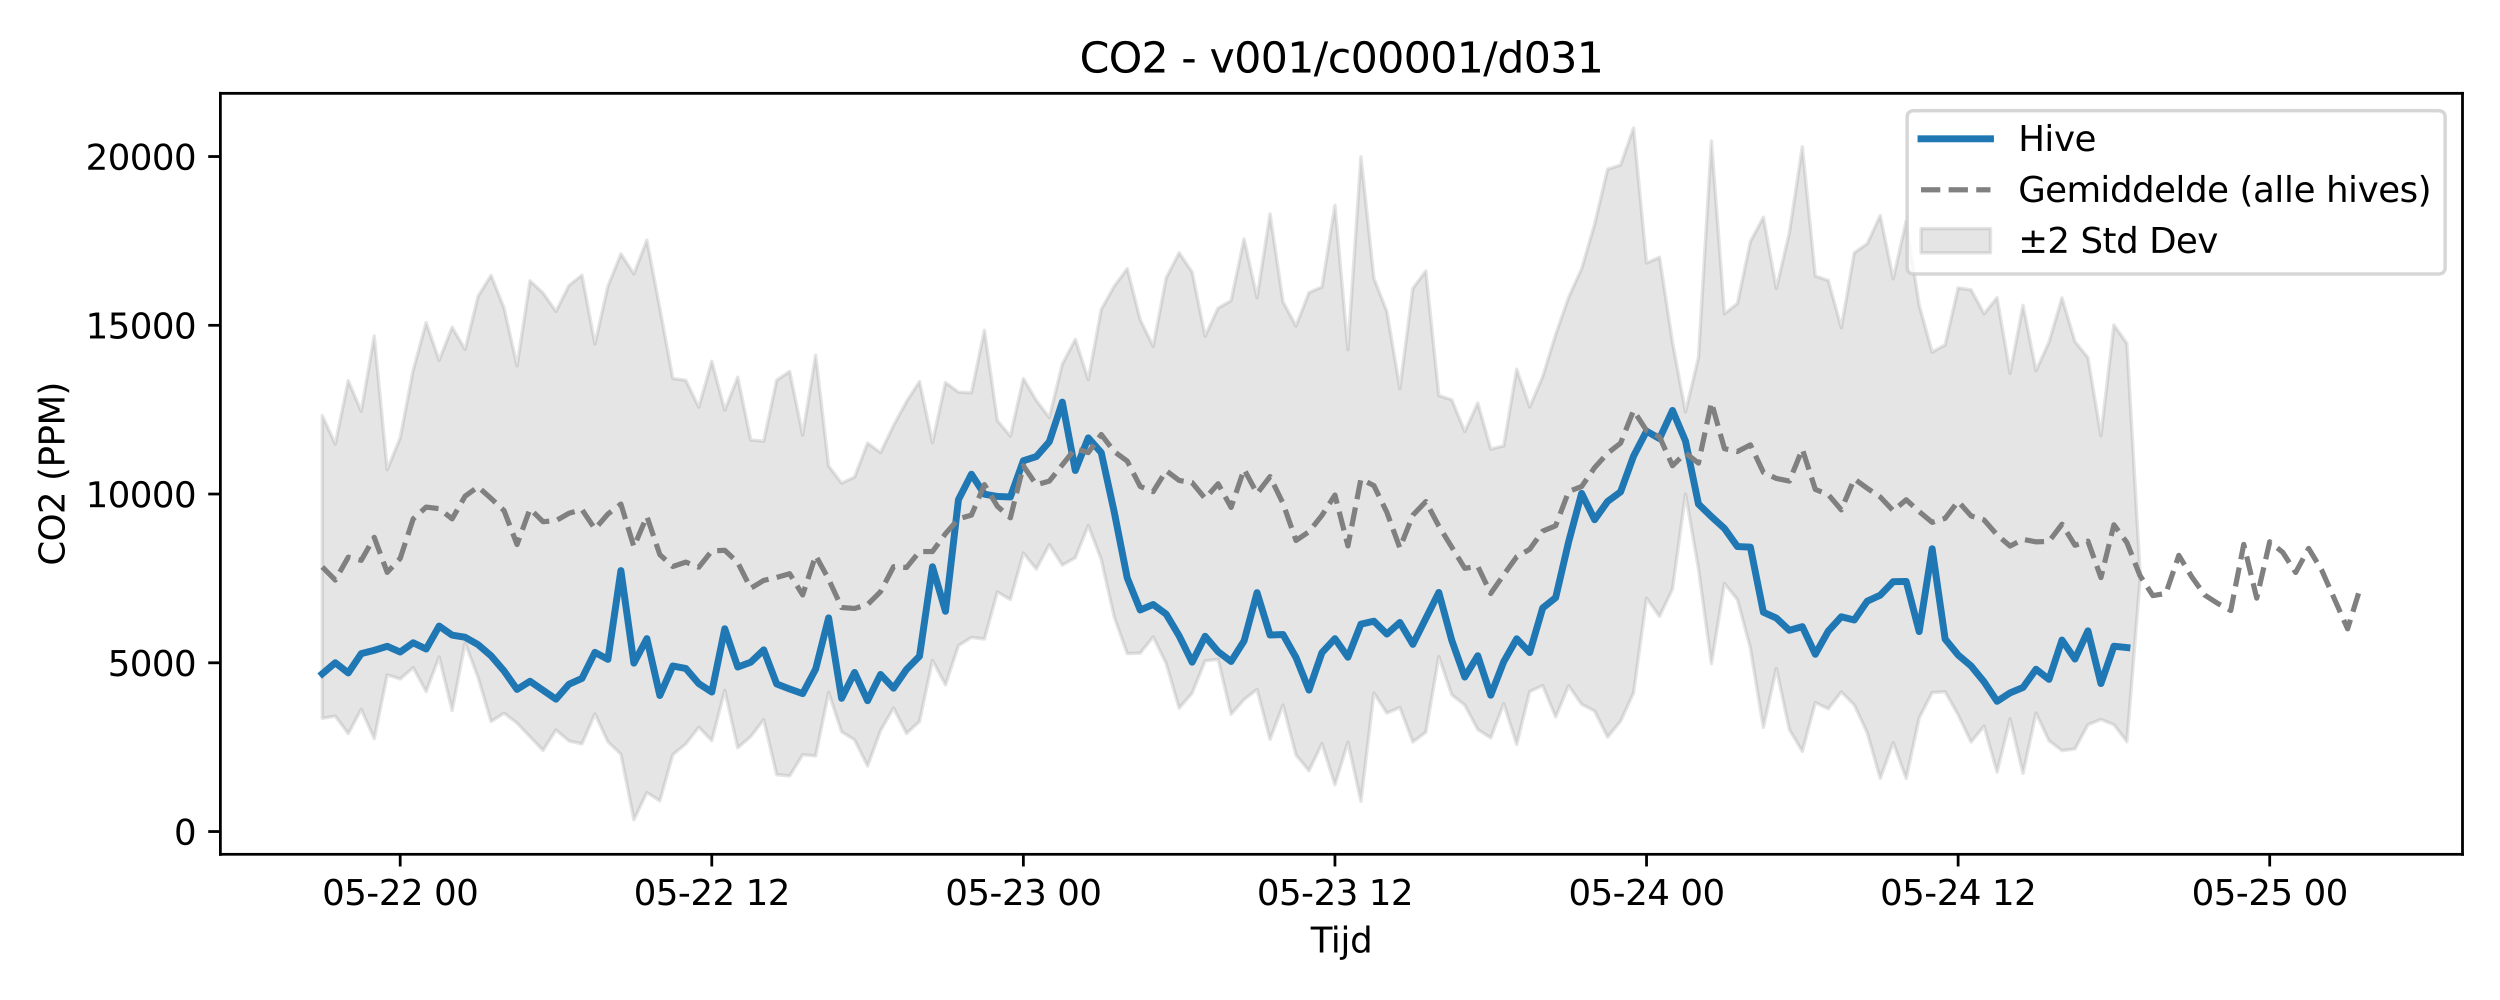 <?xml version="1.0" encoding="utf-8" standalone="no"?>
<!DOCTYPE svg PUBLIC "-//W3C//DTD SVG 1.1//EN"
  "http://www.w3.org/Graphics/SVG/1.1/DTD/svg11.dtd">
<svg xmlns:xlink="http://www.w3.org/1999/xlink" width="720pt" height="288pt" viewBox="0 0 720 288" xmlns="http://www.w3.org/2000/svg" version="1.1">
 <defs>
  <style type="text/css">*{stroke-linejoin: round; stroke-linecap: butt}</style>
 </defs>
 <g id="figure_1">
  <g id="patch_1">
   <path d="M 0 288 
L 720 288 
L 720 0 
L 0 0 
z
" style="fill: #ffffff"/>
  </g>
  <g id="axes_1">
   <g id="patch_2">
    <path d="M 63.47 246.04 
L 709.2 246.04 
L 709.2 26.88 
L 63.47 26.88 
z
" style="fill: #ffffff"/>
   </g>
   <g id="FillBetweenPolyCollection_1">
    <defs>
     <path id="m7272838a45" d="M 92.821 -168.3 
L 92.821 -81.12 
L 96.56 -81.755 
L 100.299 -76.712 
L 104.038 -83.704 
L 107.777 -75.28 
L 111.516 -93.603 
L 115.256 -92.474 
L 118.995 -95.704 
L 122.734 -88.832 
L 126.473 -98.805 
L 130.212 -83.381 
L 133.951 -102.851 
L 137.69 -92.892 
L 141.429 -80.215 
L 145.168 -82.6 
L 148.907 -79.746 
L 152.646 -75.806 
L 156.385 -71.879 
L 160.124 -77.77 
L 163.863 -74.588 
L 167.602 -73.757 
L 171.341 -82.393 
L 175.08 -74.367 
L 178.819 -70.794 
L 182.558 -51.922 
L 186.297 -59.736 
L 190.036 -57.352 
L 193.775 -70.682 
L 197.514 -73.752 
L 201.253 -78.546 
L 204.992 -74.696 
L 208.731 -89.16 
L 212.47 -72.623 
L 216.209 -75.848 
L 219.948 -80.729 
L 223.687 -64.885 
L 227.426 -64.534 
L 231.165 -70.606 
L 234.904 -70.311 
L 238.643 -88.585 
L 242.382 -77.234 
L 246.121 -74.918 
L 249.861 -67.379 
L 253.6 -77.561 
L 257.339 -84.107 
L 261.078 -76.758 
L 264.817 -80.193 
L 268.556 -97.823 
L 272.295 -90.753 
L 276.034 -102.062 
L 279.773 -104.413 
L 283.512 -103.967 
L 287.251 -117.516 
L 290.99 -115.334 
L 294.729 -128.72 
L 298.468 -124.115 
L 302.207 -131.13 
L 305.946 -125.253 
L 309.685 -127.374 
L 313.424 -136.649 
L 317.163 -126.833 
L 320.902 -110.297 
L 324.641 -99.789 
L 328.38 -99.887 
L 332.119 -104.56 
L 335.858 -96.937 
L 339.597 -84.067 
L 343.336 -88.368 
L 347.075 -97.671 
L 350.814 -98.095 
L 354.553 -82.301 
L 358.292 -86.532 
L 362.031 -89.443 
L 365.77 -75.077 
L 369.509 -84.943 
L 373.248 -70.569 
L 376.987 -66.021 
L 380.726 -73.811 
L 384.465 -61.994 
L 388.205 -74.276 
L 391.944 -57.217 
L 395.683 -88.426 
L 399.422 -82.622 
L 403.161 -84.246 
L 406.9 -74.307 
L 410.639 -77.131 
L 414.378 -98.934 
L 418.117 -87.881 
L 421.856 -84.935 
L 425.595 -77.892 
L 429.334 -75.486 
L 433.073 -85.343 
L 436.812 -73.614 
L 440.551 -88.835 
L 444.29 -90.568 
L 448.029 -81.504 
L 451.768 -90.526 
L 455.507 -85.151 
L 459.246 -83.223 
L 462.985 -75.711 
L 466.724 -80.262 
L 470.463 -88.435 
L 474.202 -115.727 
L 477.941 -110.481 
L 481.68 -118.349 
L 485.419 -145.697 
L 489.158 -124.224 
L 492.897 -96.854 
L 496.636 -119.948 
L 500.375 -115.328 
L 504.114 -101.324 
L 507.853 -78.5 
L 511.592 -95.487 
L 515.331 -77.907 
L 519.07 -71.615 
L 522.809 -85.613 
L 526.549 -83.876 
L 530.288 -88.714 
L 534.027 -84.982 
L 537.766 -76.927 
L 541.505 -63.832 
L 545.244 -74.112 
L 548.983 -63.802 
L 552.722 -81.213 
L 556.461 -88.549 
L 560.2 -88.763 
L 563.939 -82.133 
L 567.678 -74.3 
L 571.417 -78.859 
L 575.156 -65.63 
L 578.895 -80.968 
L 582.634 -65.281 
L 586.373 -82.646 
L 590.112 -74.686 
L 593.851 -71.826 
L 597.59 -72.318 
L 601.329 -79.274 
L 605.068 -80.8 
L 608.807 -79.29 
L 612.546 -74.401 
L 616.285 -120.581 
L 616.285 -123.994 
L 616.285 -123.994 
L 612.546 -189.071 
L 608.807 -194.421 
L 605.068 -162.509 
L 601.329 -185.016 
L 597.59 -189.607 
L 593.851 -202.223 
L 590.112 -189.466 
L 586.373 -181.244 
L 582.634 -200.057 
L 578.895 -180.513 
L 575.156 -202.275 
L 571.417 -197.65 
L 567.678 -204.522 
L 563.939 -205.061 
L 560.2 -188.7 
L 556.461 -186.578 
L 552.722 -200.111 
L 548.983 -224.345 
L 545.244 -207.702 
L 541.505 -225.922 
L 537.766 -217.811 
L 534.027 -215.208 
L 530.288 -193.611 
L 526.549 -207.219 
L 522.809 -208.5 
L 519.07 -245.71 
L 515.331 -220.992 
L 511.592 -204.922 
L 507.853 -225.43 
L 504.114 -218.44 
L 500.375 -200.582 
L 496.636 -197.637 
L 492.897 -247.381 
L 489.158 -185.048 
L 485.419 -169.343 
L 481.68 -189.403 
L 477.941 -213.897 
L 474.202 -212.252 
L 470.463 -251.158 
L 466.724 -240.471 
L 462.985 -239.238 
L 459.246 -223.418 
L 455.507 -210.61 
L 451.768 -202.378 
L 448.029 -191.649 
L 444.29 -179.508 
L 440.551 -170.775 
L 436.812 -181.683 
L 433.073 -159.59 
L 429.334 -158.675 
L 425.595 -171.934 
L 421.856 -163.715 
L 418.117 -172.85 
L 414.378 -174.068 
L 410.639 -209.95 
L 406.9 -204.952 
L 403.161 -176.105 
L 399.422 -198.254 
L 395.683 -207.861 
L 391.944 -242.881 
L 388.205 -187.279 
L 384.465 -228.859 
L 380.726 -205.356 
L 376.987 -203.739 
L 373.248 -194.116 
L 369.509 -201.096 
L 365.77 -226.389 
L 362.031 -202.268 
L 358.292 -219.178 
L 354.553 -201.416 
L 350.814 -199.268 
L 347.075 -191.182 
L 343.336 -209.63 
L 339.597 -215.194 
L 335.858 -207.966 
L 332.119 -188.249 
L 328.38 -195.934 
L 324.641 -210.632 
L 320.902 -205.586 
L 317.163 -198.877 
L 313.424 -178.644 
L 309.685 -190.266 
L 305.946 -183.154 
L 302.207 -167.751 
L 298.468 -172.658 
L 294.729 -178.978 
L 290.99 -162.413 
L 287.251 -166.862 
L 283.512 -192.885 
L 279.773 -174.883 
L 276.034 -175.073 
L 272.295 -177.836 
L 268.556 -160.501 
L 264.817 -178.107 
L 261.078 -172.365 
L 257.339 -165.47 
L 253.6 -157.635 
L 249.861 -160.382 
L 246.121 -150.612 
L 242.382 -148.842 
L 238.643 -153.807 
L 234.904 -185.73 
L 231.165 -162.692 
L 227.426 -181.012 
L 223.687 -178.515 
L 219.948 -160.952 
L 216.209 -161.293 
L 212.47 -179.355 
L 208.731 -169.874 
L 204.992 -183.955 
L 201.253 -170.736 
L 197.514 -178.473 
L 193.775 -179.017 
L 190.036 -199.168 
L 186.297 -218.86 
L 182.558 -209.129 
L 178.819 -214.854 
L 175.08 -205.565 
L 171.341 -188.914 
L 167.602 -208.742 
L 163.863 -205.779 
L 160.124 -198.317 
L 156.385 -203.648 
L 152.646 -207.104 
L 148.907 -182.628 
L 145.168 -199.283 
L 141.429 -208.687 
L 137.69 -202.689 
L 133.951 -187.372 
L 130.212 -193.764 
L 126.473 -184.204 
L 122.734 -195.085 
L 118.995 -181.394 
L 115.256 -161.899 
L 111.516 -152.706 
L 107.777 -191.201 
L 104.038 -169.536 
L 100.299 -178.365 
L 96.56 -160.133 
L 92.821 -168.3 
z
" style="stroke: #808080; stroke-opacity: 0.2"/>
    </defs>
    <g clip-path="url(#p42118fdbea)">
     <use xlink:href="#m7272838a45" x="0" y="288" style="fill: #808080; fill-opacity: 0.2; stroke: #808080; stroke-opacity: 0.2"/>
    </g>
   </g>
   <g id="matplotlib.axis_1">
    <g id="xtick_1">
     <g id="line2d_1">
      <defs>
       <path id="m65a5455ec9" d="M 0 0 
L 0 3.5 
" style="stroke: #000000; stroke-width: 0.8"/>
      </defs>
      <g>
       <use xlink:href="#m65a5455ec9" x="115.256" y="246.04" style="stroke: #000000; stroke-width: 0.8"/>
      </g>
     </g>
     <g id="text_1">
      <!-- 05-22 00 -->
      <g transform="translate(92.775 260.638) scale(0.1 -0.1)">
       <defs>
        <path id="DejaVuSans-30" d="M 2034 4250 
Q 1547 4250 1301 3770 
Q 1056 3291 1056 2328 
Q 1056 1369 1301 889 
Q 1547 409 2034 409 
Q 2525 409 2770 889 
Q 3016 1369 3016 2328 
Q 3016 3291 2770 3770 
Q 2525 4250 2034 4250 
z
M 2034 4750 
Q 2819 4750 3233 4129 
Q 3647 3509 3647 2328 
Q 3647 1150 3233 529 
Q 2819 -91 2034 -91 
Q 1250 -91 836 529 
Q 422 1150 422 2328 
Q 422 3509 836 4129 
Q 1250 4750 2034 4750 
z
" transform="scale(0.016)"/>
        <path id="DejaVuSans-35" d="M 691 4666 
L 3169 4666 
L 3169 4134 
L 1269 4134 
L 1269 2991 
Q 1406 3038 1543 3061 
Q 1681 3084 1819 3084 
Q 2600 3084 3056 2656 
Q 3513 2228 3513 1497 
Q 3513 744 3044 326 
Q 2575 -91 1722 -91 
Q 1428 -91 1123 -41 
Q 819 9 494 109 
L 494 744 
Q 775 591 1075 516 
Q 1375 441 1709 441 
Q 2250 441 2565 725 
Q 2881 1009 2881 1497 
Q 2881 1984 2565 2268 
Q 2250 2553 1709 2553 
Q 1456 2553 1204 2497 
Q 953 2441 691 2322 
L 691 4666 
z
" transform="scale(0.016)"/>
        <path id="DejaVuSans-2d" d="M 313 2009 
L 1997 2009 
L 1997 1497 
L 313 1497 
L 313 2009 
z
" transform="scale(0.016)"/>
        <path id="DejaVuSans-32" d="M 1228 531 
L 3431 531 
L 3431 0 
L 469 0 
L 469 531 
Q 828 903 1448 1529 
Q 2069 2156 2228 2338 
Q 2531 2678 2651 2914 
Q 2772 3150 2772 3378 
Q 2772 3750 2511 3984 
Q 2250 4219 1831 4219 
Q 1534 4219 1204 4116 
Q 875 4013 500 3803 
L 500 4441 
Q 881 4594 1212 4672 
Q 1544 4750 1819 4750 
Q 2544 4750 2975 4387 
Q 3406 4025 3406 3419 
Q 3406 3131 3298 2873 
Q 3191 2616 2906 2266 
Q 2828 2175 2409 1742 
Q 1991 1309 1228 531 
z
" transform="scale(0.016)"/>
        <path id="DejaVuSans-20" transform="scale(0.016)"/>
       </defs>
       <use xlink:href="#DejaVuSans-30"/>
       <use xlink:href="#DejaVuSans-35" transform="translate(63.623 0)"/>
       <use xlink:href="#DejaVuSans-2d" transform="translate(127.246 0)"/>
       <use xlink:href="#DejaVuSans-32" transform="translate(163.33 0)"/>
       <use xlink:href="#DejaVuSans-32" transform="translate(226.953 0)"/>
       <use xlink:href="#DejaVuSans-20" transform="translate(290.576 0)"/>
       <use xlink:href="#DejaVuSans-30" transform="translate(322.363 0)"/>
       <use xlink:href="#DejaVuSans-30" transform="translate(385.986 0)"/>
      </g>
     </g>
    </g>
    <g id="xtick_2">
     <g id="line2d_2">
      <g>
       <use xlink:href="#m65a5455ec9" x="204.992" y="246.04" style="stroke: #000000; stroke-width: 0.8"/>
      </g>
     </g>
     <g id="text_2">
      <!-- 05-22 12 -->
      <g transform="translate(182.512 260.638) scale(0.1 -0.1)">
       <defs>
        <path id="DejaVuSans-31" d="M 794 531 
L 1825 531 
L 1825 4091 
L 703 3866 
L 703 4441 
L 1819 4666 
L 2450 4666 
L 2450 531 
L 3481 531 
L 3481 0 
L 794 0 
L 794 531 
z
" transform="scale(0.016)"/>
       </defs>
       <use xlink:href="#DejaVuSans-30"/>
       <use xlink:href="#DejaVuSans-35" transform="translate(63.623 0)"/>
       <use xlink:href="#DejaVuSans-2d" transform="translate(127.246 0)"/>
       <use xlink:href="#DejaVuSans-32" transform="translate(163.33 0)"/>
       <use xlink:href="#DejaVuSans-32" transform="translate(226.953 0)"/>
       <use xlink:href="#DejaVuSans-20" transform="translate(290.576 0)"/>
       <use xlink:href="#DejaVuSans-31" transform="translate(322.363 0)"/>
       <use xlink:href="#DejaVuSans-32" transform="translate(385.986 0)"/>
      </g>
     </g>
    </g>
    <g id="xtick_3">
     <g id="line2d_3">
      <g>
       <use xlink:href="#m65a5455ec9" x="294.729" y="246.04" style="stroke: #000000; stroke-width: 0.8"/>
      </g>
     </g>
     <g id="text_3">
      <!-- 05-23 00 -->
      <g transform="translate(272.248 260.638) scale(0.1 -0.1)">
       <defs>
        <path id="DejaVuSans-33" d="M 2597 2516 
Q 3050 2419 3304 2112 
Q 3559 1806 3559 1356 
Q 3559 666 3084 287 
Q 2609 -91 1734 -91 
Q 1441 -91 1130 -33 
Q 819 25 488 141 
L 488 750 
Q 750 597 1062 519 
Q 1375 441 1716 441 
Q 2309 441 2620 675 
Q 2931 909 2931 1356 
Q 2931 1769 2642 2001 
Q 2353 2234 1838 2234 
L 1294 2234 
L 1294 2753 
L 1863 2753 
Q 2328 2753 2575 2939 
Q 2822 3125 2822 3475 
Q 2822 3834 2567 4026 
Q 2313 4219 1838 4219 
Q 1578 4219 1281 4162 
Q 984 4106 628 3988 
L 628 4550 
Q 988 4650 1302 4700 
Q 1616 4750 1894 4750 
Q 2613 4750 3031 4423 
Q 3450 4097 3450 3541 
Q 3450 3153 3228 2886 
Q 3006 2619 2597 2516 
z
" transform="scale(0.016)"/>
       </defs>
       <use xlink:href="#DejaVuSans-30"/>
       <use xlink:href="#DejaVuSans-35" transform="translate(63.623 0)"/>
       <use xlink:href="#DejaVuSans-2d" transform="translate(127.246 0)"/>
       <use xlink:href="#DejaVuSans-32" transform="translate(163.33 0)"/>
       <use xlink:href="#DejaVuSans-33" transform="translate(226.953 0)"/>
       <use xlink:href="#DejaVuSans-20" transform="translate(290.576 0)"/>
       <use xlink:href="#DejaVuSans-30" transform="translate(322.363 0)"/>
       <use xlink:href="#DejaVuSans-30" transform="translate(385.986 0)"/>
      </g>
     </g>
    </g>
    <g id="xtick_4">
     <g id="line2d_4">
      <g>
       <use xlink:href="#m65a5455ec9" x="384.465" y="246.04" style="stroke: #000000; stroke-width: 0.8"/>
      </g>
     </g>
     <g id="text_4">
      <!-- 05-23 12 -->
      <g transform="translate(361.985 260.638) scale(0.1 -0.1)">
       <use xlink:href="#DejaVuSans-30"/>
       <use xlink:href="#DejaVuSans-35" transform="translate(63.623 0)"/>
       <use xlink:href="#DejaVuSans-2d" transform="translate(127.246 0)"/>
       <use xlink:href="#DejaVuSans-32" transform="translate(163.33 0)"/>
       <use xlink:href="#DejaVuSans-33" transform="translate(226.953 0)"/>
       <use xlink:href="#DejaVuSans-20" transform="translate(290.576 0)"/>
       <use xlink:href="#DejaVuSans-31" transform="translate(322.363 0)"/>
       <use xlink:href="#DejaVuSans-32" transform="translate(385.986 0)"/>
      </g>
     </g>
    </g>
    <g id="xtick_5">
     <g id="line2d_5">
      <g>
       <use xlink:href="#m65a5455ec9" x="474.202" y="246.04" style="stroke: #000000; stroke-width: 0.8"/>
      </g>
     </g>
     <g id="text_5">
      <!-- 05-24 00 -->
      <g transform="translate(451.722 260.638) scale(0.1 -0.1)">
       <defs>
        <path id="DejaVuSans-34" d="M 2419 4116 
L 825 1625 
L 2419 1625 
L 2419 4116 
z
M 2253 4666 
L 3047 4666 
L 3047 1625 
L 3713 1625 
L 3713 1100 
L 3047 1100 
L 3047 0 
L 2419 0 
L 2419 1100 
L 313 1100 
L 313 1709 
L 2253 4666 
z
" transform="scale(0.016)"/>
       </defs>
       <use xlink:href="#DejaVuSans-30"/>
       <use xlink:href="#DejaVuSans-35" transform="translate(63.623 0)"/>
       <use xlink:href="#DejaVuSans-2d" transform="translate(127.246 0)"/>
       <use xlink:href="#DejaVuSans-32" transform="translate(163.33 0)"/>
       <use xlink:href="#DejaVuSans-34" transform="translate(226.953 0)"/>
       <use xlink:href="#DejaVuSans-20" transform="translate(290.576 0)"/>
       <use xlink:href="#DejaVuSans-30" transform="translate(322.363 0)"/>
       <use xlink:href="#DejaVuSans-30" transform="translate(385.986 0)"/>
      </g>
     </g>
    </g>
    <g id="xtick_6">
     <g id="line2d_6">
      <g>
       <use xlink:href="#m65a5455ec9" x="563.939" y="246.04" style="stroke: #000000; stroke-width: 0.8"/>
      </g>
     </g>
     <g id="text_6">
      <!-- 05-24 12 -->
      <g transform="translate(541.458 260.638) scale(0.1 -0.1)">
       <use xlink:href="#DejaVuSans-30"/>
       <use xlink:href="#DejaVuSans-35" transform="translate(63.623 0)"/>
       <use xlink:href="#DejaVuSans-2d" transform="translate(127.246 0)"/>
       <use xlink:href="#DejaVuSans-32" transform="translate(163.33 0)"/>
       <use xlink:href="#DejaVuSans-34" transform="translate(226.953 0)"/>
       <use xlink:href="#DejaVuSans-20" transform="translate(290.576 0)"/>
       <use xlink:href="#DejaVuSans-31" transform="translate(322.363 0)"/>
       <use xlink:href="#DejaVuSans-32" transform="translate(385.986 0)"/>
      </g>
     </g>
    </g>
    <g id="xtick_7">
     <g id="line2d_7">
      <g>
       <use xlink:href="#m65a5455ec9" x="653.675" y="246.04" style="stroke: #000000; stroke-width: 0.8"/>
      </g>
     </g>
     <g id="text_7">
      <!-- 05-25 00 -->
      <g transform="translate(631.195 260.638) scale(0.1 -0.1)">
       <use xlink:href="#DejaVuSans-30"/>
       <use xlink:href="#DejaVuSans-35" transform="translate(63.623 0)"/>
       <use xlink:href="#DejaVuSans-2d" transform="translate(127.246 0)"/>
       <use xlink:href="#DejaVuSans-32" transform="translate(163.33 0)"/>
       <use xlink:href="#DejaVuSans-35" transform="translate(226.953 0)"/>
       <use xlink:href="#DejaVuSans-20" transform="translate(290.576 0)"/>
       <use xlink:href="#DejaVuSans-30" transform="translate(322.363 0)"/>
       <use xlink:href="#DejaVuSans-30" transform="translate(385.986 0)"/>
      </g>
     </g>
    </g>
    <g id="text_8">
     <!-- Tijd -->
     <g transform="translate(377.485 274.317) scale(0.1 -0.1)">
      <defs>
       <path id="DejaVuSans-54" d="M -19 4666 
L 3928 4666 
L 3928 4134 
L 2272 4134 
L 2272 0 
L 1638 0 
L 1638 4134 
L -19 4134 
L -19 4666 
z
" transform="scale(0.016)"/>
       <path id="DejaVuSans-69" d="M 603 3500 
L 1178 3500 
L 1178 0 
L 603 0 
L 603 3500 
z
M 603 4863 
L 1178 4863 
L 1178 4134 
L 603 4134 
L 603 4863 
z
" transform="scale(0.016)"/>
       <path id="DejaVuSans-6a" d="M 603 3500 
L 1178 3500 
L 1178 -63 
Q 1178 -731 923 -1031 
Q 669 -1331 103 -1331 
L -116 -1331 
L -116 -844 
L 38 -844 
Q 366 -844 484 -692 
Q 603 -541 603 -63 
L 603 3500 
z
M 603 4863 
L 1178 4863 
L 1178 4134 
L 603 4134 
L 603 4863 
z
" transform="scale(0.016)"/>
       <path id="DejaVuSans-64" d="M 2906 2969 
L 2906 4863 
L 3481 4863 
L 3481 0 
L 2906 0 
L 2906 525 
Q 2725 213 2448 61 
Q 2172 -91 1784 -91 
Q 1150 -91 751 415 
Q 353 922 353 1747 
Q 353 2572 751 3078 
Q 1150 3584 1784 3584 
Q 2172 3584 2448 3432 
Q 2725 3281 2906 2969 
z
M 947 1747 
Q 947 1113 1208 752 
Q 1469 391 1925 391 
Q 2381 391 2643 752 
Q 2906 1113 2906 1747 
Q 2906 2381 2643 2742 
Q 2381 3103 1925 3103 
Q 1469 3103 1208 2742 
Q 947 2381 947 1747 
z
" transform="scale(0.016)"/>
      </defs>
      <use xlink:href="#DejaVuSans-54"/>
      <use xlink:href="#DejaVuSans-69" transform="translate(57.959 0)"/>
      <use xlink:href="#DejaVuSans-6a" transform="translate(85.742 0)"/>
      <use xlink:href="#DejaVuSans-64" transform="translate(113.525 0)"/>
     </g>
    </g>
   </g>
   <g id="matplotlib.axis_2">
    <g id="ytick_1">
     <g id="line2d_8">
      <defs>
       <path id="m8fa18beb8f" d="M 0 0 
L -3.5 0 
" style="stroke: #000000; stroke-width: 0.8"/>
      </defs>
      <g>
       <use xlink:href="#m8fa18beb8f" x="63.47" y="239.479" style="stroke: #000000; stroke-width: 0.8"/>
      </g>
     </g>
     <g id="text_9">
      <!-- 0 -->
      <g transform="translate(50.108 243.278) scale(0.1 -0.1)">
       <use xlink:href="#DejaVuSans-30"/>
      </g>
     </g>
    </g>
    <g id="ytick_2">
     <g id="line2d_9">
      <g>
       <use xlink:href="#m8fa18beb8f" x="63.47" y="190.881" style="stroke: #000000; stroke-width: 0.8"/>
      </g>
     </g>
     <g id="text_10">
      <!-- 5000 -->
      <g transform="translate(31.02 194.68) scale(0.1 -0.1)">
       <use xlink:href="#DejaVuSans-35"/>
       <use xlink:href="#DejaVuSans-30" transform="translate(63.623 0)"/>
       <use xlink:href="#DejaVuSans-30" transform="translate(127.246 0)"/>
       <use xlink:href="#DejaVuSans-30" transform="translate(190.869 0)"/>
      </g>
     </g>
    </g>
    <g id="ytick_3">
     <g id="line2d_10">
      <g>
       <use xlink:href="#m8fa18beb8f" x="63.47" y="142.283" style="stroke: #000000; stroke-width: 0.8"/>
      </g>
     </g>
     <g id="text_11">
      <!-- 10000 -->
      <g transform="translate(24.657 146.082) scale(0.1 -0.1)">
       <use xlink:href="#DejaVuSans-31"/>
       <use xlink:href="#DejaVuSans-30" transform="translate(63.623 0)"/>
       <use xlink:href="#DejaVuSans-30" transform="translate(127.246 0)"/>
       <use xlink:href="#DejaVuSans-30" transform="translate(190.869 0)"/>
       <use xlink:href="#DejaVuSans-30" transform="translate(254.492 0)"/>
      </g>
     </g>
    </g>
    <g id="ytick_4">
     <g id="line2d_11">
      <g>
       <use xlink:href="#m8fa18beb8f" x="63.47" y="93.684" style="stroke: #000000; stroke-width: 0.8"/>
      </g>
     </g>
     <g id="text_12">
      <!-- 15000 -->
      <g transform="translate(24.657 97.484) scale(0.1 -0.1)">
       <use xlink:href="#DejaVuSans-31"/>
       <use xlink:href="#DejaVuSans-35" transform="translate(63.623 0)"/>
       <use xlink:href="#DejaVuSans-30" transform="translate(127.246 0)"/>
       <use xlink:href="#DejaVuSans-30" transform="translate(190.869 0)"/>
       <use xlink:href="#DejaVuSans-30" transform="translate(254.492 0)"/>
      </g>
     </g>
    </g>
    <g id="ytick_5">
     <g id="line2d_12">
      <g>
       <use xlink:href="#m8fa18beb8f" x="63.47" y="45.086" style="stroke: #000000; stroke-width: 0.8"/>
      </g>
     </g>
     <g id="text_13">
      <!-- 20000 -->
      <g transform="translate(24.657 48.885) scale(0.1 -0.1)">
       <use xlink:href="#DejaVuSans-32"/>
       <use xlink:href="#DejaVuSans-30" transform="translate(63.623 0)"/>
       <use xlink:href="#DejaVuSans-30" transform="translate(127.246 0)"/>
       <use xlink:href="#DejaVuSans-30" transform="translate(190.869 0)"/>
       <use xlink:href="#DejaVuSans-30" transform="translate(254.492 0)"/>
      </g>
     </g>
    </g>
    <g id="text_14">
     <!-- CO2 (PPM) -->
     <g transform="translate(18.578 162.903) rotate(-90) scale(0.1 -0.1)">
      <defs>
       <path id="DejaVuSans-43" d="M 4122 4306 
L 4122 3641 
Q 3803 3938 3442 4084 
Q 3081 4231 2675 4231 
Q 1875 4231 1450 3742 
Q 1025 3253 1025 2328 
Q 1025 1406 1450 917 
Q 1875 428 2675 428 
Q 3081 428 3442 575 
Q 3803 722 4122 1019 
L 4122 359 
Q 3791 134 3420 21 
Q 3050 -91 2638 -91 
Q 1578 -91 968 557 
Q 359 1206 359 2328 
Q 359 3453 968 4101 
Q 1578 4750 2638 4750 
Q 3056 4750 3426 4639 
Q 3797 4528 4122 4306 
z
" transform="scale(0.016)"/>
       <path id="DejaVuSans-4f" d="M 2522 4238 
Q 1834 4238 1429 3725 
Q 1025 3213 1025 2328 
Q 1025 1447 1429 934 
Q 1834 422 2522 422 
Q 3209 422 3611 934 
Q 4013 1447 4013 2328 
Q 4013 3213 3611 3725 
Q 3209 4238 2522 4238 
z
M 2522 4750 
Q 3503 4750 4090 4092 
Q 4678 3434 4678 2328 
Q 4678 1225 4090 567 
Q 3503 -91 2522 -91 
Q 1538 -91 948 565 
Q 359 1222 359 2328 
Q 359 3434 948 4092 
Q 1538 4750 2522 4750 
z
" transform="scale(0.016)"/>
       <path id="DejaVuSans-28" d="M 1984 4856 
Q 1566 4138 1362 3434 
Q 1159 2731 1159 2009 
Q 1159 1288 1364 580 
Q 1569 -128 1984 -844 
L 1484 -844 
Q 1016 -109 783 600 
Q 550 1309 550 2009 
Q 550 2706 781 3412 
Q 1013 4119 1484 4856 
L 1984 4856 
z
" transform="scale(0.016)"/>
       <path id="DejaVuSans-50" d="M 1259 4147 
L 1259 2394 
L 2053 2394 
Q 2494 2394 2734 2622 
Q 2975 2850 2975 3272 
Q 2975 3691 2734 3919 
Q 2494 4147 2053 4147 
L 1259 4147 
z
M 628 4666 
L 2053 4666 
Q 2838 4666 3239 4311 
Q 3641 3956 3641 3272 
Q 3641 2581 3239 2228 
Q 2838 1875 2053 1875 
L 1259 1875 
L 1259 0 
L 628 0 
L 628 4666 
z
" transform="scale(0.016)"/>
       <path id="DejaVuSans-4d" d="M 628 4666 
L 1569 4666 
L 2759 1491 
L 3956 4666 
L 4897 4666 
L 4897 0 
L 4281 0 
L 4281 4097 
L 3078 897 
L 2444 897 
L 1241 4097 
L 1241 0 
L 628 0 
L 628 4666 
z
" transform="scale(0.016)"/>
       <path id="DejaVuSans-29" d="M 513 4856 
L 1013 4856 
Q 1481 4119 1714 3412 
Q 1947 2706 1947 2009 
Q 1947 1309 1714 600 
Q 1481 -109 1013 -844 
L 513 -844 
Q 928 -128 1133 580 
Q 1338 1288 1338 2009 
Q 1338 2731 1133 3434 
Q 928 4138 513 4856 
z
" transform="scale(0.016)"/>
      </defs>
      <use xlink:href="#DejaVuSans-43"/>
      <use xlink:href="#DejaVuSans-4f" transform="translate(69.824 0)"/>
      <use xlink:href="#DejaVuSans-32" transform="translate(148.535 0)"/>
      <use xlink:href="#DejaVuSans-20" transform="translate(212.158 0)"/>
      <use xlink:href="#DejaVuSans-28" transform="translate(243.945 0)"/>
      <use xlink:href="#DejaVuSans-50" transform="translate(282.959 0)"/>
      <use xlink:href="#DejaVuSans-50" transform="translate(343.262 0)"/>
      <use xlink:href="#DejaVuSans-4d" transform="translate(403.564 0)"/>
      <use xlink:href="#DejaVuSans-29" transform="translate(489.844 0)"/>
     </g>
    </g>
   </g>
   <g id="line2d_13">
    <path d="M 92.821 194.05 
L 96.56 190.871 
L 100.299 193.8 
L 104.038 188.24 
L 107.777 187.291 
L 111.516 186.135 
L 115.256 187.784 
L 118.995 185.117 
L 122.734 186.919 
L 126.473 180.309 
L 130.212 182.924 
L 133.951 183.523 
L 137.69 185.658 
L 141.429 188.875 
L 145.168 193.233 
L 148.907 198.55 
L 152.646 196.204 
L 160.124 201.362 
L 163.863 197.059 
L 167.602 195.381 
L 171.341 187.871 
L 175.08 189.899 
L 178.819 164.337 
L 182.558 190.983 
L 186.297 183.931 
L 190.036 200.299 
L 193.775 191.801 
L 197.514 192.524 
L 201.253 196.888 
L 204.992 199.308 
L 208.731 181.087 
L 212.47 192.106 
L 216.209 190.73 
L 219.948 187.162 
L 223.687 196.985 
L 227.426 198.436 
L 231.165 199.761 
L 234.904 192.705 
L 238.643 177.951 
L 242.382 201.113 
L 246.121 193.667 
L 249.861 201.801 
L 253.6 194.25 
L 257.339 198.197 
L 261.078 192.786 
L 264.817 188.982 
L 268.556 163.229 
L 272.295 176.052 
L 276.034 143.906 
L 279.773 136.577 
L 283.512 142.335 
L 287.251 142.973 
L 290.99 143.122 
L 294.729 132.689 
L 298.468 131.487 
L 302.207 127.224 
L 305.946 115.813 
L 309.685 135.505 
L 313.424 126.109 
L 317.163 130.363 
L 320.902 147.467 
L 324.641 166.426 
L 328.38 175.673 
L 332.119 174.098 
L 335.858 176.868 
L 339.597 183.13 
L 343.336 190.709 
L 347.075 183.254 
L 350.814 187.677 
L 354.553 190.497 
L 358.292 184.589 
L 362.031 170.693 
L 365.77 182.882 
L 369.509 182.742 
L 373.248 189.371 
L 376.987 198.747 
L 380.726 187.949 
L 384.465 183.941 
L 388.205 189.271 
L 391.944 179.752 
L 395.683 178.9 
L 399.422 182.61 
L 403.161 179.272 
L 406.9 185.574 
L 414.378 170.635 
L 418.117 184.44 
L 421.856 194.992 
L 425.595 188.859 
L 429.334 200.218 
L 433.073 190.57 
L 436.812 183.974 
L 440.551 187.929 
L 444.29 175.109 
L 448.029 172.122 
L 451.768 156.036 
L 455.507 142.092 
L 459.246 149.676 
L 462.985 144.415 
L 466.724 141.661 
L 470.463 131.358 
L 474.202 124.172 
L 477.941 126.32 
L 481.68 118.21 
L 485.419 127.02 
L 489.158 145.169 
L 492.897 148.795 
L 496.636 152.187 
L 500.375 157.406 
L 504.114 157.572 
L 507.853 176.321 
L 511.592 178.002 
L 515.331 181.527 
L 519.07 180.478 
L 522.809 188.427 
L 526.549 181.744 
L 530.288 177.633 
L 534.027 178.56 
L 537.766 173.139 
L 541.505 171.416 
L 545.244 167.521 
L 548.983 167.46 
L 552.722 181.894 
L 556.461 158.045 
L 560.2 184.055 
L 563.939 188.636 
L 567.678 191.801 
L 571.417 196.373 
L 575.156 201.978 
L 578.895 199.557 
L 582.634 197.986 
L 586.373 192.747 
L 590.112 195.66 
L 593.851 184.34 
L 597.59 189.799 
L 601.329 181.689 
L 605.068 196.865 
L 608.807 186.112 
L 612.546 186.497 
L 612.546 186.497 
" clip-path="url(#p42118fdbea)" style="fill: none; stroke: #1f77b4; stroke-width: 2; stroke-linecap: square"/>
   </g>
   <g id="line2d_14">
    <path d="M 92.821 163.29 
L 96.56 167.056 
L 100.299 160.462 
L 104.038 161.38 
L 107.777 154.759 
L 111.516 164.846 
L 115.256 160.814 
L 118.995 149.451 
L 122.734 146.042 
L 126.473 146.495 
L 130.212 149.427 
L 133.951 142.889 
L 137.69 140.209 
L 141.429 143.549 
L 145.168 147.058 
L 148.907 156.813 
L 152.646 146.545 
L 156.385 150.237 
L 160.124 149.956 
L 163.863 147.816 
L 167.602 146.751 
L 171.341 152.346 
L 175.08 148.034 
L 178.819 145.176 
L 182.558 157.475 
L 186.297 148.702 
L 190.036 159.74 
L 193.775 163.151 
L 197.514 161.887 
L 201.253 163.359 
L 204.992 158.675 
L 208.731 158.483 
L 212.47 162.011 
L 216.209 169.43 
L 219.948 167.16 
L 223.687 166.3 
L 227.426 165.227 
L 231.165 171.351 
L 234.904 159.98 
L 238.643 166.804 
L 242.382 174.962 
L 246.121 175.235 
L 249.861 174.12 
L 253.6 170.402 
L 257.339 163.212 
L 261.078 163.439 
L 264.817 158.85 
L 268.556 158.838 
L 272.295 153.705 
L 276.034 149.433 
L 279.773 148.352 
L 283.512 139.574 
L 287.251 145.811 
L 290.99 149.126 
L 294.729 134.151 
L 298.468 139.614 
L 302.207 138.56 
L 309.685 129.18 
L 313.424 130.354 
L 317.163 125.145 
L 320.902 130.059 
L 324.641 132.79 
L 328.38 140.09 
L 332.119 141.596 
L 335.858 135.548 
L 339.597 138.37 
L 343.336 139.001 
L 347.075 143.574 
L 350.814 139.318 
L 354.553 146.141 
L 358.292 135.145 
L 362.031 142.144 
L 365.77 137.267 
L 369.509 144.98 
L 373.248 155.657 
L 376.987 153.12 
L 380.726 148.416 
L 384.465 142.574 
L 388.205 157.223 
L 391.944 137.951 
L 395.683 139.857 
L 399.422 147.562 
L 403.161 157.824 
L 406.9 148.37 
L 410.639 144.459 
L 414.378 151.499 
L 421.856 163.675 
L 425.595 163.087 
L 429.334 170.919 
L 433.073 165.534 
L 436.812 160.352 
L 440.551 158.195 
L 444.29 152.962 
L 448.029 151.423 
L 451.768 141.548 
L 455.507 140.12 
L 459.246 134.679 
L 462.985 130.526 
L 466.724 127.634 
L 470.463 118.203 
L 474.202 124.01 
L 477.941 125.811 
L 481.68 134.124 
L 485.419 130.48 
L 489.158 133.364 
L 492.897 115.883 
L 496.636 129.207 
L 500.375 130.045 
L 504.114 128.118 
L 507.853 136.035 
L 511.592 137.796 
L 515.331 138.551 
L 519.07 129.338 
L 522.809 140.944 
L 526.549 142.452 
L 530.288 146.838 
L 534.027 137.905 
L 537.766 140.631 
L 541.505 143.123 
L 545.244 147.093 
L 548.983 143.926 
L 552.722 147.338 
L 556.461 150.437 
L 560.2 149.268 
L 563.939 144.403 
L 567.678 148.589 
L 571.417 149.746 
L 575.156 154.048 
L 578.895 157.26 
L 582.634 155.331 
L 586.373 156.055 
L 590.112 155.924 
L 593.851 150.976 
L 597.59 157.038 
L 601.329 155.855 
L 605.068 166.345 
L 608.807 151.144 
L 612.546 156.264 
L 616.285 165.713 
L 620.024 171.536 
L 623.763 170.904 
L 627.502 159.95 
L 631.241 166.161 
L 634.98 171.393 
L 638.719 173.791 
L 642.458 175.825 
L 646.197 156.781 
L 649.936 172.255 
L 653.675 156.036 
L 657.414 159.052 
L 661.154 164.865 
L 664.893 157.948 
L 668.632 164.162 
L 676.11 181.103 
L 679.849 168.983 
L 679.849 168.983 
" clip-path="url(#p42118fdbea)" style="fill: none; stroke-dasharray: 5.55,2.4; stroke-dashoffset: 0; stroke: #808080; stroke-width: 1.5"/>
   </g>
   <g id="patch_3">
    <path d="M 63.47 246.04 
L 63.47 26.88 
" style="fill: none; stroke: #000000; stroke-width: 0.8; stroke-linejoin: miter; stroke-linecap: square"/>
   </g>
   <g id="patch_4">
    <path d="M 709.2 246.04 
L 709.2 26.88 
" style="fill: none; stroke: #000000; stroke-width: 0.8; stroke-linejoin: miter; stroke-linecap: square"/>
   </g>
   <g id="patch_5">
    <path d="M 63.47 246.04 
L 709.2 246.04 
" style="fill: none; stroke: #000000; stroke-width: 0.8; stroke-linejoin: miter; stroke-linecap: square"/>
   </g>
   <g id="patch_6">
    <path d="M 63.47 26.88 
L 709.2 26.88 
" style="fill: none; stroke: #000000; stroke-width: 0.8; stroke-linejoin: miter; stroke-linecap: square"/>
   </g>
   <g id="text_15">
    <!-- CO2 - v001/c00001/d031 -->
    <g transform="translate(310.932 20.88) scale(0.12 -0.12)">
     <defs>
      <path id="DejaVuSans-76" d="M 191 3500 
L 800 3500 
L 1894 563 
L 2988 3500 
L 3597 3500 
L 2284 0 
L 1503 0 
L 191 3500 
z
" transform="scale(0.016)"/>
      <path id="DejaVuSans-2f" d="M 1625 4666 
L 2156 4666 
L 531 -594 
L 0 -594 
L 1625 4666 
z
" transform="scale(0.016)"/>
      <path id="DejaVuSans-63" d="M 3122 3366 
L 3122 2828 
Q 2878 2963 2633 3030 
Q 2388 3097 2138 3097 
Q 1578 3097 1268 2742 
Q 959 2388 959 1747 
Q 959 1106 1268 751 
Q 1578 397 2138 397 
Q 2388 397 2633 464 
Q 2878 531 3122 666 
L 3122 134 
Q 2881 22 2623 -34 
Q 2366 -91 2075 -91 
Q 1284 -91 818 406 
Q 353 903 353 1747 
Q 353 2603 823 3093 
Q 1294 3584 2113 3584 
Q 2378 3584 2631 3529 
Q 2884 3475 3122 3366 
z
" transform="scale(0.016)"/>
     </defs>
     <use xlink:href="#DejaVuSans-43"/>
     <use xlink:href="#DejaVuSans-4f" transform="translate(69.824 0)"/>
     <use xlink:href="#DejaVuSans-32" transform="translate(148.535 0)"/>
     <use xlink:href="#DejaVuSans-20" transform="translate(212.158 0)"/>
     <use xlink:href="#DejaVuSans-2d" transform="translate(243.945 0)"/>
     <use xlink:href="#DejaVuSans-20" transform="translate(280.029 0)"/>
     <use xlink:href="#DejaVuSans-76" transform="translate(311.816 0)"/>
     <use xlink:href="#DejaVuSans-30" transform="translate(370.996 0)"/>
     <use xlink:href="#DejaVuSans-30" transform="translate(434.619 0)"/>
     <use xlink:href="#DejaVuSans-31" transform="translate(498.242 0)"/>
     <use xlink:href="#DejaVuSans-2f" transform="translate(561.865 0)"/>
     <use xlink:href="#DejaVuSans-63" transform="translate(595.557 0)"/>
     <use xlink:href="#DejaVuSans-30" transform="translate(650.537 0)"/>
     <use xlink:href="#DejaVuSans-30" transform="translate(714.16 0)"/>
     <use xlink:href="#DejaVuSans-30" transform="translate(777.783 0)"/>
     <use xlink:href="#DejaVuSans-30" transform="translate(841.406 0)"/>
     <use xlink:href="#DejaVuSans-31" transform="translate(905.029 0)"/>
     <use xlink:href="#DejaVuSans-2f" transform="translate(968.652 0)"/>
     <use xlink:href="#DejaVuSans-64" transform="translate(1002.344 0)"/>
     <use xlink:href="#DejaVuSans-30" transform="translate(1065.82 0)"/>
     <use xlink:href="#DejaVuSans-33" transform="translate(1129.443 0)"/>
     <use xlink:href="#DejaVuSans-31" transform="translate(1193.066 0)"/>
    </g>
   </g>
   <g id="legend_1">
    <g id="patch_7">
     <path d="M 551.256 78.914 
L 702.2 78.914 
Q 704.2 78.914 704.2 76.914 
L 704.2 33.88 
Q 704.2 31.88 702.2 31.88 
L 551.256 31.88 
Q 549.256 31.88 549.256 33.88 
L 549.256 76.914 
Q 549.256 78.914 551.256 78.914 
z
" style="fill: #ffffff; opacity: 0.8; stroke: #cccccc; stroke-linejoin: miter"/>
    </g>
    <g id="line2d_15">
     <path d="M 553.256 39.978 
L 563.256 39.978 
L 573.256 39.978 
" style="fill: none; stroke: #1f77b4; stroke-width: 2; stroke-linecap: square"/>
    </g>
    <g id="text_16">
     <!-- Hive -->
     <g transform="translate(581.256 43.478) scale(0.1 -0.1)">
      <defs>
       <path id="DejaVuSans-48" d="M 628 4666 
L 1259 4666 
L 1259 2753 
L 3553 2753 
L 3553 4666 
L 4184 4666 
L 4184 0 
L 3553 0 
L 3553 2222 
L 1259 2222 
L 1259 0 
L 628 0 
L 628 4666 
z
" transform="scale(0.016)"/>
       <path id="DejaVuSans-65" d="M 3597 1894 
L 3597 1613 
L 953 1613 
Q 991 1019 1311 708 
Q 1631 397 2203 397 
Q 2534 397 2845 478 
Q 3156 559 3463 722 
L 3463 178 
Q 3153 47 2828 -22 
Q 2503 -91 2169 -91 
Q 1331 -91 842 396 
Q 353 884 353 1716 
Q 353 2575 817 3079 
Q 1281 3584 2069 3584 
Q 2775 3584 3186 3129 
Q 3597 2675 3597 1894 
z
M 3022 2063 
Q 3016 2534 2758 2815 
Q 2500 3097 2075 3097 
Q 1594 3097 1305 2825 
Q 1016 2553 972 2059 
L 3022 2063 
z
" transform="scale(0.016)"/>
      </defs>
      <use xlink:href="#DejaVuSans-48"/>
      <use xlink:href="#DejaVuSans-69" transform="translate(75.195 0)"/>
      <use xlink:href="#DejaVuSans-76" transform="translate(102.979 0)"/>
      <use xlink:href="#DejaVuSans-65" transform="translate(162.158 0)"/>
     </g>
    </g>
    <g id="line2d_16">
     <path d="M 553.256 54.657 
L 563.256 54.657 
L 573.256 54.657 
" style="fill: none; stroke-dasharray: 5.55,2.4; stroke-dashoffset: 0; stroke: #808080; stroke-width: 1.5"/>
    </g>
    <g id="text_17">
     <!-- Gemiddelde (alle hives) -->
     <g transform="translate(581.256 58.157) scale(0.1 -0.1)">
      <defs>
       <path id="DejaVuSans-47" d="M 3809 666 
L 3809 1919 
L 2778 1919 
L 2778 2438 
L 4434 2438 
L 4434 434 
Q 4069 175 3628 42 
Q 3188 -91 2688 -91 
Q 1594 -91 976 548 
Q 359 1188 359 2328 
Q 359 3472 976 4111 
Q 1594 4750 2688 4750 
Q 3144 4750 3555 4637 
Q 3966 4525 4313 4306 
L 4313 3634 
Q 3963 3931 3569 4081 
Q 3175 4231 2741 4231 
Q 1884 4231 1454 3753 
Q 1025 3275 1025 2328 
Q 1025 1384 1454 906 
Q 1884 428 2741 428 
Q 3075 428 3337 486 
Q 3600 544 3809 666 
z
" transform="scale(0.016)"/>
       <path id="DejaVuSans-6d" d="M 3328 2828 
Q 3544 3216 3844 3400 
Q 4144 3584 4550 3584 
Q 5097 3584 5394 3201 
Q 5691 2819 5691 2113 
L 5691 0 
L 5113 0 
L 5113 2094 
Q 5113 2597 4934 2840 
Q 4756 3084 4391 3084 
Q 3944 3084 3684 2787 
Q 3425 2491 3425 1978 
L 3425 0 
L 2847 0 
L 2847 2094 
Q 2847 2600 2669 2842 
Q 2491 3084 2119 3084 
Q 1678 3084 1418 2786 
Q 1159 2488 1159 1978 
L 1159 0 
L 581 0 
L 581 3500 
L 1159 3500 
L 1159 2956 
Q 1356 3278 1631 3431 
Q 1906 3584 2284 3584 
Q 2666 3584 2933 3390 
Q 3200 3197 3328 2828 
z
" transform="scale(0.016)"/>
       <path id="DejaVuSans-6c" d="M 603 4863 
L 1178 4863 
L 1178 0 
L 603 0 
L 603 4863 
z
" transform="scale(0.016)"/>
       <path id="DejaVuSans-61" d="M 2194 1759 
Q 1497 1759 1228 1600 
Q 959 1441 959 1056 
Q 959 750 1161 570 
Q 1363 391 1709 391 
Q 2188 391 2477 730 
Q 2766 1069 2766 1631 
L 2766 1759 
L 2194 1759 
z
M 3341 1997 
L 3341 0 
L 2766 0 
L 2766 531 
Q 2569 213 2275 61 
Q 1981 -91 1556 -91 
Q 1019 -91 701 211 
Q 384 513 384 1019 
Q 384 1609 779 1909 
Q 1175 2209 1959 2209 
L 2766 2209 
L 2766 2266 
Q 2766 2663 2505 2880 
Q 2244 3097 1772 3097 
Q 1472 3097 1187 3025 
Q 903 2953 641 2809 
L 641 3341 
Q 956 3463 1253 3523 
Q 1550 3584 1831 3584 
Q 2591 3584 2966 3190 
Q 3341 2797 3341 1997 
z
" transform="scale(0.016)"/>
       <path id="DejaVuSans-68" d="M 3513 2113 
L 3513 0 
L 2938 0 
L 2938 2094 
Q 2938 2591 2744 2837 
Q 2550 3084 2163 3084 
Q 1697 3084 1428 2787 
Q 1159 2491 1159 1978 
L 1159 0 
L 581 0 
L 581 4863 
L 1159 4863 
L 1159 2956 
Q 1366 3272 1645 3428 
Q 1925 3584 2291 3584 
Q 2894 3584 3203 3211 
Q 3513 2838 3513 2113 
z
" transform="scale(0.016)"/>
       <path id="DejaVuSans-73" d="M 2834 3397 
L 2834 2853 
Q 2591 2978 2328 3040 
Q 2066 3103 1784 3103 
Q 1356 3103 1142 2972 
Q 928 2841 928 2578 
Q 928 2378 1081 2264 
Q 1234 2150 1697 2047 
L 1894 2003 
Q 2506 1872 2764 1633 
Q 3022 1394 3022 966 
Q 3022 478 2636 193 
Q 2250 -91 1575 -91 
Q 1294 -91 989 -36 
Q 684 19 347 128 
L 347 722 
Q 666 556 975 473 
Q 1284 391 1588 391 
Q 1994 391 2212 530 
Q 2431 669 2431 922 
Q 2431 1156 2273 1281 
Q 2116 1406 1581 1522 
L 1381 1569 
Q 847 1681 609 1914 
Q 372 2147 372 2553 
Q 372 3047 722 3315 
Q 1072 3584 1716 3584 
Q 2034 3584 2315 3537 
Q 2597 3491 2834 3397 
z
" transform="scale(0.016)"/>
      </defs>
      <use xlink:href="#DejaVuSans-47"/>
      <use xlink:href="#DejaVuSans-65" transform="translate(77.49 0)"/>
      <use xlink:href="#DejaVuSans-6d" transform="translate(139.014 0)"/>
      <use xlink:href="#DejaVuSans-69" transform="translate(236.426 0)"/>
      <use xlink:href="#DejaVuSans-64" transform="translate(264.209 0)"/>
      <use xlink:href="#DejaVuSans-64" transform="translate(327.686 0)"/>
      <use xlink:href="#DejaVuSans-65" transform="translate(391.162 0)"/>
      <use xlink:href="#DejaVuSans-6c" transform="translate(452.686 0)"/>
      <use xlink:href="#DejaVuSans-64" transform="translate(480.469 0)"/>
      <use xlink:href="#DejaVuSans-65" transform="translate(543.945 0)"/>
      <use xlink:href="#DejaVuSans-20" transform="translate(605.469 0)"/>
      <use xlink:href="#DejaVuSans-28" transform="translate(637.256 0)"/>
      <use xlink:href="#DejaVuSans-61" transform="translate(676.27 0)"/>
      <use xlink:href="#DejaVuSans-6c" transform="translate(737.549 0)"/>
      <use xlink:href="#DejaVuSans-6c" transform="translate(765.332 0)"/>
      <use xlink:href="#DejaVuSans-65" transform="translate(793.115 0)"/>
      <use xlink:href="#DejaVuSans-20" transform="translate(854.639 0)"/>
      <use xlink:href="#DejaVuSans-68" transform="translate(886.426 0)"/>
      <use xlink:href="#DejaVuSans-69" transform="translate(949.805 0)"/>
      <use xlink:href="#DejaVuSans-76" transform="translate(977.588 0)"/>
      <use xlink:href="#DejaVuSans-65" transform="translate(1036.768 0)"/>
      <use xlink:href="#DejaVuSans-73" transform="translate(1098.291 0)"/>
      <use xlink:href="#DejaVuSans-29" transform="translate(1150.391 0)"/>
     </g>
    </g>
    <g id="patch_8">
     <path d="M 553.256 72.835 
L 573.256 72.835 
L 573.256 65.835 
L 553.256 65.835 
z
" style="fill: #808080; fill-opacity: 0.2; stroke: #808080; stroke-opacity: 0.2; stroke-linejoin: miter"/>
    </g>
    <g id="text_18">
     <!-- ±2 Std Dev -->
     <g transform="translate(581.256 72.835) scale(0.1 -0.1)">
      <defs>
       <path id="DejaVuSans-b1" d="M 2944 4013 
L 2944 2803 
L 4684 2803 
L 4684 2272 
L 2944 2272 
L 2944 1063 
L 2419 1063 
L 2419 2272 
L 678 2272 
L 678 2803 
L 2419 2803 
L 2419 4013 
L 2944 4013 
z
M 678 531 
L 4684 531 
L 4684 0 
L 678 0 
L 678 531 
z
" transform="scale(0.016)"/>
       <path id="DejaVuSans-53" d="M 3425 4513 
L 3425 3897 
Q 3066 4069 2747 4153 
Q 2428 4238 2131 4238 
Q 1616 4238 1336 4038 
Q 1056 3838 1056 3469 
Q 1056 3159 1242 3001 
Q 1428 2844 1947 2747 
L 2328 2669 
Q 3034 2534 3370 2195 
Q 3706 1856 3706 1288 
Q 3706 609 3251 259 
Q 2797 -91 1919 -91 
Q 1588 -91 1214 -16 
Q 841 59 441 206 
L 441 856 
Q 825 641 1194 531 
Q 1563 422 1919 422 
Q 2459 422 2753 634 
Q 3047 847 3047 1241 
Q 3047 1584 2836 1778 
Q 2625 1972 2144 2069 
L 1759 2144 
Q 1053 2284 737 2584 
Q 422 2884 422 3419 
Q 422 4038 858 4394 
Q 1294 4750 2059 4750 
Q 2388 4750 2728 4690 
Q 3069 4631 3425 4513 
z
" transform="scale(0.016)"/>
       <path id="DejaVuSans-74" d="M 1172 4494 
L 1172 3500 
L 2356 3500 
L 2356 3053 
L 1172 3053 
L 1172 1153 
Q 1172 725 1289 603 
Q 1406 481 1766 481 
L 2356 481 
L 2356 0 
L 1766 0 
Q 1100 0 847 248 
Q 594 497 594 1153 
L 594 3053 
L 172 3053 
L 172 3500 
L 594 3500 
L 594 4494 
L 1172 4494 
z
" transform="scale(0.016)"/>
       <path id="DejaVuSans-44" d="M 1259 4147 
L 1259 519 
L 2022 519 
Q 2988 519 3436 956 
Q 3884 1394 3884 2338 
Q 3884 3275 3436 3711 
Q 2988 4147 2022 4147 
L 1259 4147 
z
M 628 4666 
L 1925 4666 
Q 3281 4666 3915 4102 
Q 4550 3538 4550 2338 
Q 4550 1131 3912 565 
Q 3275 0 1925 0 
L 628 0 
L 628 4666 
z
" transform="scale(0.016)"/>
      </defs>
      <use xlink:href="#DejaVuSans-b1"/>
      <use xlink:href="#DejaVuSans-32" transform="translate(83.789 0)"/>
      <use xlink:href="#DejaVuSans-20" transform="translate(147.412 0)"/>
      <use xlink:href="#DejaVuSans-53" transform="translate(179.199 0)"/>
      <use xlink:href="#DejaVuSans-74" transform="translate(242.676 0)"/>
      <use xlink:href="#DejaVuSans-64" transform="translate(281.885 0)"/>
      <use xlink:href="#DejaVuSans-20" transform="translate(345.361 0)"/>
      <use xlink:href="#DejaVuSans-44" transform="translate(377.148 0)"/>
      <use xlink:href="#DejaVuSans-65" transform="translate(454.15 0)"/>
      <use xlink:href="#DejaVuSans-76" transform="translate(515.674 0)"/>
     </g>
    </g>
   </g>
  </g>
 </g>
 <defs>
  <clipPath id="p42118fdbea">
   <rect x="63.47" y="26.88" width="645.73" height="219.16"/>
  </clipPath>
 </defs>
</svg>
